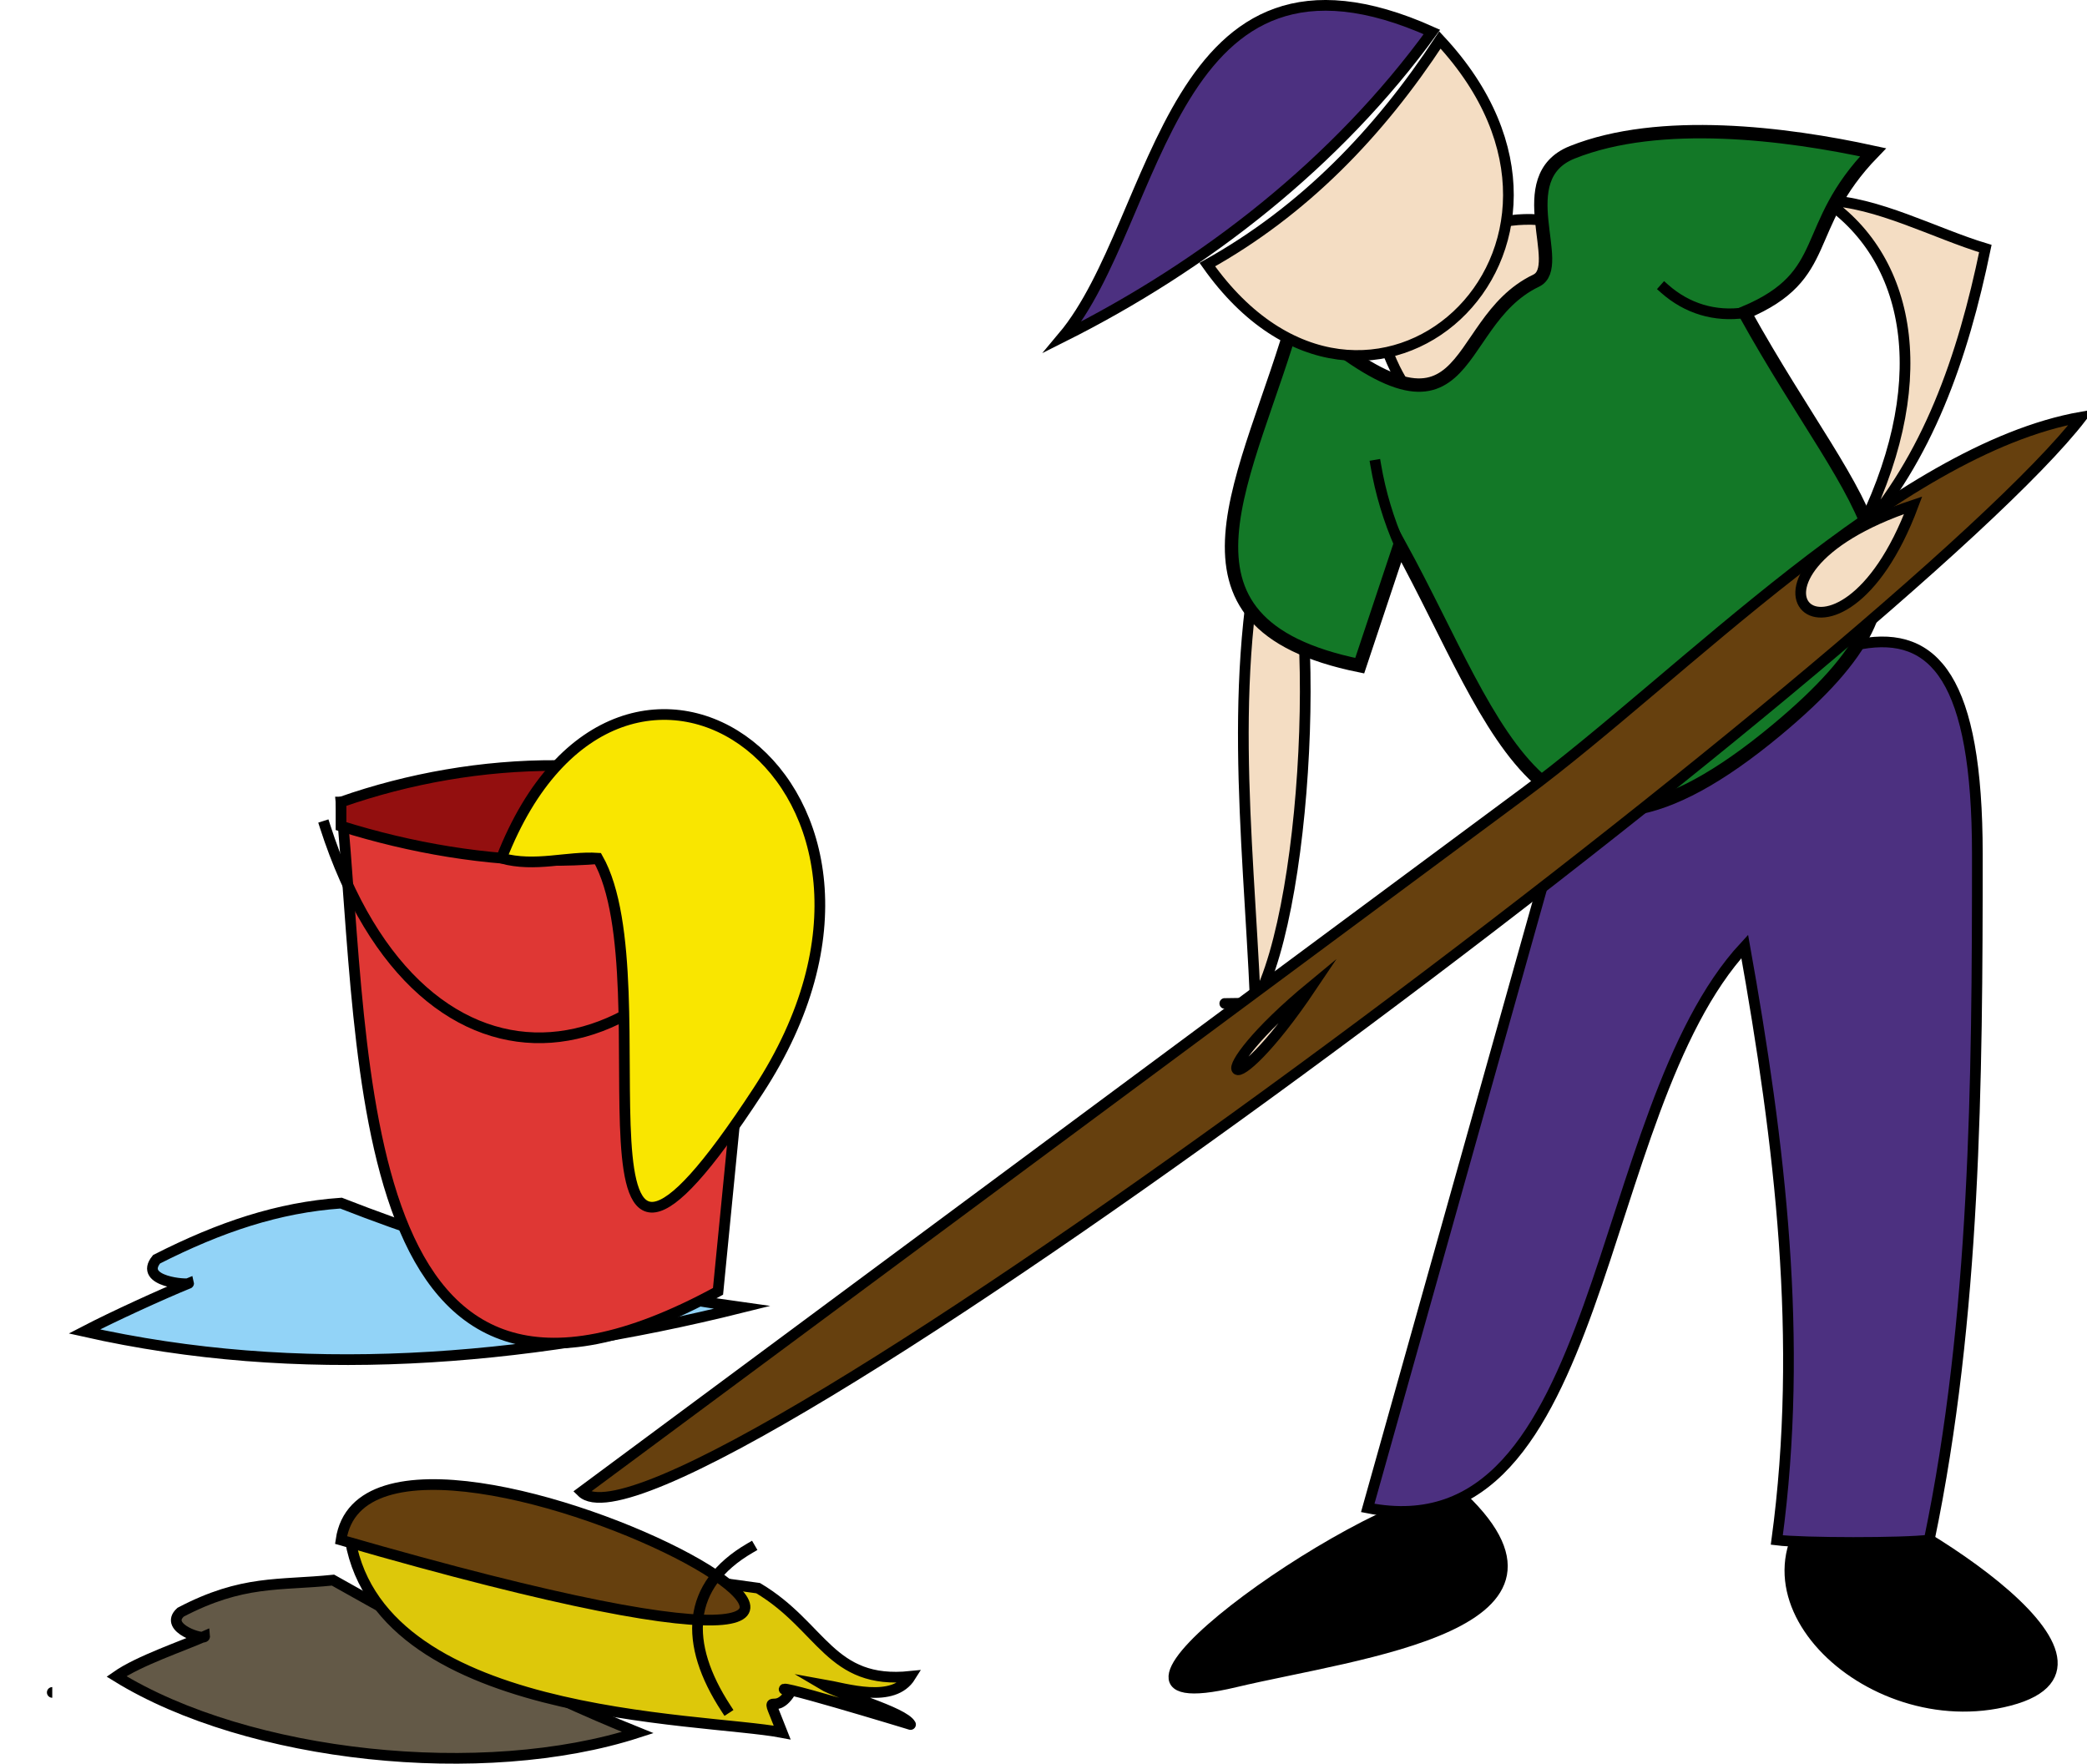 <svg xmlns="http://www.w3.org/2000/svg" xmlns:xlink="http://www.w3.org/1999/xlink" version="1.1" id="Layer_1" x="0px" y="0px" enable-background="new 0 0 822.05 841.89" xml:space="preserve" viewBox="314.07 338.9 195.14 164.9">
<path fill-rule="evenodd" clip-rule="evenodd" fill="#92D3F7" stroke="#000000" stroke-linecap="square" stroke-miterlimit="10" d="  M345.957,451.39c12.678,4.959,24.578,7.957,37.5,9.75c-20.76,5.169-41.55,6.738-61.5,2.25c2.753-1.429,7.306-3.505,9.75-4.5  c0.041,0.169-4.751-0.102-3-2.25C334.677,453.607,340.1,451.802,345.957,451.39z"/>
<path fill-rule="evenodd" clip-rule="evenodd" stroke="#000000" stroke-linecap="square" stroke-miterlimit="10" d="M450.207,478.39  c-10.017,1.434-38.421,22.005-20.667,17.777C441.162,493.401,464.113,490.958,450.207,478.39z"/>
<path fill-rule="evenodd" clip-rule="evenodd" stroke="#000000" stroke-linecap="square" stroke-miterlimit="10" d="M485.457,478.39  c4.909,1.124,30.172,15.919,16.5,19.5C488.636,501.379,474.237,487.314,485.457,478.39z"/>
<path fill-rule="evenodd" clip-rule="evenodd" fill="#4C3080" stroke="#000000" stroke-linecap="square" stroke-miterlimit="10" d="  M460.707,413.14c-6.25,22.25-12.5,44.5-18.75,66.75c22.389,4.42,20.933-37.049,35.25-52.5c3.302,18.491,5.526,36.773,3,55.5  c2.395,0.302,11.938,0.312,14.25,0c4.337-20.838,4.5-42.892,4.5-64.125C498.957,385.913,482.783,401.051,460.707,413.14z"/>
<path fill-rule="evenodd" clip-rule="evenodd" fill="#F4DDC3" stroke="#000000" stroke-linecap="square" stroke-miterlimit="10" d="  M442.707,368.14c4.625,19.173,17.6,7.069,18-8.25C452.828,357.98,448.521,362.009,442.707,368.14z"/>
<path fill-rule="evenodd" clip-rule="evenodd" fill="#F4DDC3" stroke="#000000" stroke-linecap="square" stroke-miterlimit="10" d="  M484.707,357.64c4.808,0.095,10.352,3.105,15,4.5c-2.112,10.214-5.37,19.604-12,27C494.97,375.123,493.028,363.288,484.707,357.64z"/>
<path fill-rule="evenodd" clip-rule="evenodd" fill="#F4DDC3" stroke="#000000" stroke-linecap="square" stroke-miterlimit="10" d="  M432.957,385.39c-4.285,15.712-2.217,31.118-1.5,47.25C436.724,423.287,437.933,390.208,432.957,385.39z"/>
<path fill-rule="evenodd" clip-rule="evenodd" fill="#635947" stroke="#000000" stroke-linecap="square" stroke-miterlimit="10" d="  M345.207,486.64c9.883,5.56,18.208,10.108,28.5,14.25c-14.415,4.667-36.417,2.375-48.75-5.25c2.093-1.467,6.313-2.88,8.25-3.75  c0.042,0.423-3.906-0.747-2.25-2.25C336.767,486.599,340.117,487.161,345.207,486.64z"/>
<path fill-rule="evenodd" clip-rule="evenodd" fill="#635947" stroke="#000000" stroke-linecap="square" stroke-miterlimit="10" d="  M318.957,497.14C313.105,497.14,313.105,497.14,318.957,497.14L318.957,497.14z"/>
<path fill-rule="evenodd" clip-rule="evenodd" fill="#137827" stroke="#000000" stroke-width="1.25" stroke-linecap="square" stroke-miterlimit="10" d="  M444.957,389.89c-1.25,3.75-2.5,7.5-3.75,11.25c-19.612-3.985-10.237-17.745-6-33c17.054,14.944,14.018,1.061,22.5-3  c2.793-1.337-2.54-9.634,3.375-12c8.172-3.269,20.001-1.772,28.125,0c-6.866,7.089-3.66,11.481-12,15  c11.022,19.84,20.15,24.721,3,39C458.451,425.253,454.388,407.083,444.957,389.89z"/>
<path fill="none" stroke="#000000" stroke-linecap="square" stroke-miterlimit="10" d="M469.707,365.89  c2.11,1.869,4.707,2.649,7.5,2.25"/>
<path fill-rule="evenodd" clip-rule="evenodd" fill="#F4DDC3" stroke="#000000" stroke-linecap="square" stroke-miterlimit="10" d="  M426.957,363.64c14.931,21.117,40.007-1.4,21.75-21C442.984,351.371,435.949,358.629,426.957,363.64z"/>
<path fill-rule="evenodd" clip-rule="evenodd" fill="#4C3080" stroke="#000000" stroke-linecap="square" stroke-miterlimit="10" d="  M447.957,341.89c-8.88,12.22-21.185,21.831-34.5,28.5C422.57,359.533,423.312,330.834,447.957,341.89z"/>
<path fill-rule="evenodd" clip-rule="evenodd" fill="#F4DDC3" stroke="#000000" stroke-linecap="square" stroke-miterlimit="10" d="  M435.957,432.64C426.183,432.75,426.088,432.75,435.957,432.64L435.957,432.64z"/>
<path fill-rule="evenodd" clip-rule="evenodd" fill="#DDC80A" stroke="#000000" stroke-linecap="square" stroke-miterlimit="10" d="  M384.957,487.39c6.021,3.584,6.713,9.031,14.25,8.25c-1.611,2.586-5.963,1.152-8.25,0.75c1.602,0.956,7.617,2.56,8.25,3.75  c0.271,0.08-14.907-4.549-11.25-3c-1.593,2.516-2.547-0.854-0.75,3.75c-7.562-1.445-38.333-1.152-40.5-18.75  C359.457,483.89,372.207,485.64,384.957,487.39z"/>
<path fill-rule="evenodd" clip-rule="evenodd" fill="#66400E" stroke="#000000" stroke-linecap="square" stroke-miterlimit="10" d="  M368.457,478.39c29.391-21.796,58.782-43.592,88.174-65.387c14.716-10.913,34.724-32.058,52.076-35.113  C492.594,398.832,376.603,486.41,368.457,478.39z"/>
<path fill-rule="evenodd" clip-rule="evenodd" fill="#66400E" stroke="#000000" stroke-linecap="square" stroke-miterlimit="10" d="  M345.957,482.89C348.818,463.365,429.505,507.026,345.957,482.89L345.957,482.89z"/>
<path fill="none" stroke="#000000" stroke-linecap="square" stroke-miterlimit="10" d="M381.957,498.64  c-3.968-6.074-3.748-11.523,2.25-15"/>
<path fill-rule="evenodd" clip-rule="evenodd" fill="#F4DDC3" stroke="#000000" stroke-linecap="square" stroke-miterlimit="10" d="  M436.707,431.14C428.739,443,426.065,439.927,436.707,431.14L436.707,431.14z"/>
<path fill-rule="evenodd" clip-rule="evenodd" fill="#F4DDC3" stroke="#000000" stroke-linecap="square" stroke-miterlimit="10" d="  M492.957,386.14C485.923,404.925,473.3,392.693,492.957,386.14L492.957,386.14z"/>
<path fill-rule="evenodd" clip-rule="evenodd" fill="#DF3734" d="M442.707,382.39c0.719,2.577,1.172,5.057,2.25,7.5  C444.207,387.39,443.457,384.89,442.707,382.39z"/>
<path fill="none" stroke="#000000" stroke-linecap="square" stroke-miterlimit="10" d="M442.707,382.39  c0.439,2.575,1.204,5.13,2.25,7.5"/>
<path fill-rule="evenodd" clip-rule="evenodd" fill="#DF3734" stroke="#000000" stroke-linecap="square" stroke-miterlimit="10" d="  M381.207,459.64c-34.568,18.837-32.888-21.73-35.25-45.75c13.25,0,26.5,0,39.75,0C384.207,429.14,382.707,444.39,381.207,459.64z"/>
<path fill-rule="evenodd" clip-rule="evenodd" fill="#930F0F" stroke="#000000" stroke-linecap="square" stroke-miterlimit="10" d="  M385.707,414.64c-11.28,6.48-26.798,5.566-39.75,1.5c0-0.75,0-1.5,0-2.25C358.604,409.457,373.752,408.974,385.707,414.64z"/>
<path fill="none" stroke="#000000" stroke-linecap="square" stroke-miterlimit="10" d="M387.207,414.64  c-9.743,26.416-33.659,29.764-42.75,1.5"/>
<path fill-rule="evenodd" clip-rule="evenodd" fill="#F9E600" stroke="#000000" stroke-linecap="square" stroke-miterlimit="10" d="  M369.957,419.14c6.628,11.639-4.566,51.681,15,21.75c18.623-28.488-12.804-50.422-24-21.75  C364.144,420.012,367.083,418.951,369.957,419.14z"/>
<path fill-rule="evenodd" clip-rule="evenodd" fill="#F9E600" d="M373.707,419.14L373.707,419.14L373.707,419.14z"/>
<line fill="none" stroke="#000000" stroke-linecap="square" stroke-miterlimit="10" x1="373.707" y1="419.14" x2="373.707" y2="419.14"/>
</svg>